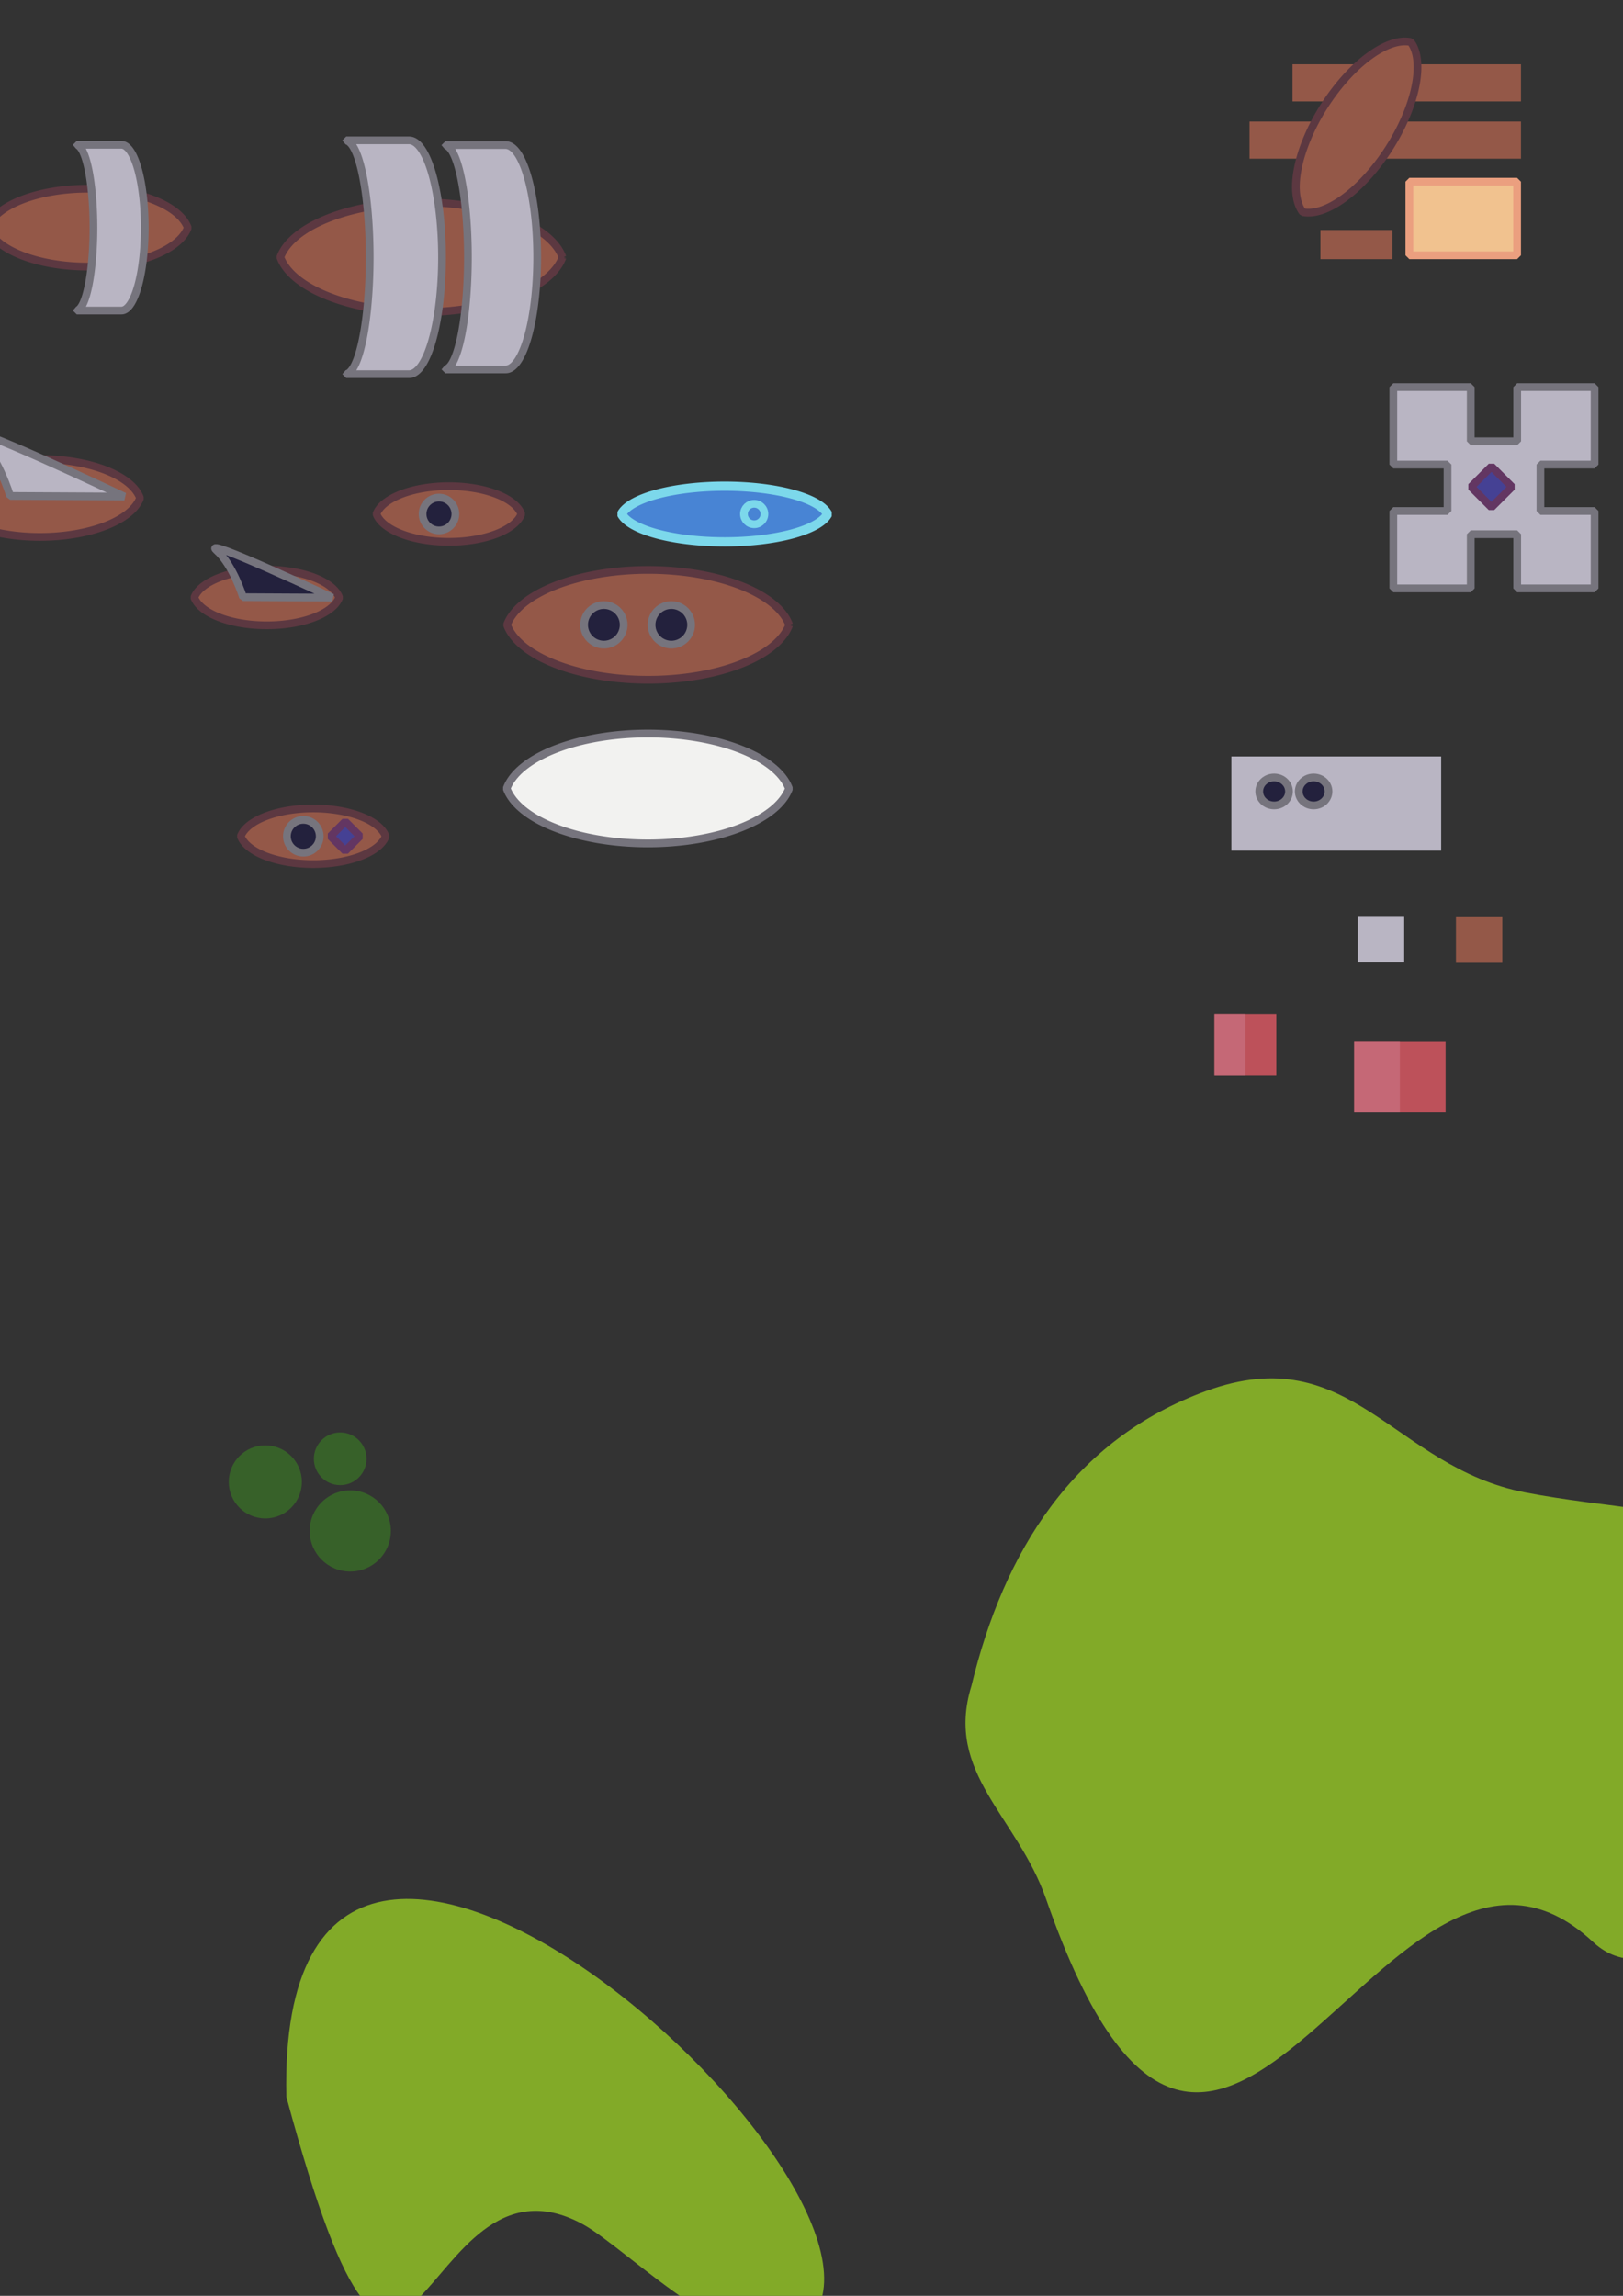 <?xml version="1.0" encoding="UTF-8" standalone="no"?>
<!-- Created with Inkscape (http://www.inkscape.org/) -->

<svg
   width="210mm"
   height="297mm"
   viewBox="0 0 210 297"
   version="1.1"
   id="svg5"
   sodipodi:docname="boatgraphics.svg"
   inkscape:version="1.1.2 (0a00cf5339, 2022-02-04)"
   xmlns:inkscape="http://www.inkscape.org/namespaces/inkscape"
   xmlns:sodipodi="http://sodipodi.sourceforge.net/DTD/sodipodi-0.dtd"
   xmlns="http://www.w3.org/2000/svg"
   xmlns:svg="http://www.w3.org/2000/svg">
  <rect x="0" y="0" width="210" height="297" fill="#333333" stroke="none"/>
  <sodipodi:namedview
     id="namedview7"
     pagecolor="#ffffff"
     bordercolor="#666666"
     borderopacity="1.0"
     inkscape:pageshadow="2"
     inkscape:pageopacity="0.0"
     inkscape:pagecheckerboard="0"
     inkscape:document-units="mm"
     showgrid="false"
     inkscape:zoom="2.8284271"
     inkscape:cx="312.5412"
     inkscape:cy="254.91199"
     inkscape:window-width="1920"
     inkscape:window-height="1012"
     inkscape:window-x="0"
     inkscape:window-y="0"
     inkscape:window-maximized="1"
     inkscape:current-layer="layer1" />
  <defs
     id="defs2" />
  <g
     inkscape:label="Layer 1"
     inkscape:groupmode="layer"
     id="layer1">
    <rect
       style="fill:#b9b5c3;fill-opacity:1;stroke:#76747d;stroke-width:1;stroke-linecap:round;stroke-linejoin:bevel;stroke-miterlimit:4;stroke-dasharray:none;stroke-opacity:1"
       id="rect8987"
       width="5.959"
       height="1.856"
       x="-146.346"
       y="78.148"
       inkscape:export-filename="/home/zar/Desktop/graphics.png"
       inkscape:export-xdpi="77.286171"
       inkscape:export-ydpi="77.286171" />
    <rect
       style="fill:#945848;fill-opacity:1;stroke:none;stroke-width:1;stroke-linecap:round;stroke-linejoin:bevel;stroke-miterlimit:4;stroke-dasharray:none;stroke-opacity:1"
       id="rect6605"
       width="4.809"
       height="29.56"
       x="-13.124"
       y="167.236"
       transform="rotate(-90)"
       inkscape:export-filename="/home/zar/Desktop/graphics.png"
       inkscape:export-xdpi="77.286171"
       inkscape:export-ydpi="77.286171" />
    <rect
       style="fill:#945848;fill-opacity:1;stroke:none;stroke-width:1;stroke-linecap:round;stroke-linejoin:bevel;stroke-miterlimit:4;stroke-dasharray:none;stroke-opacity:1"
       id="rect6603"
       width="4.809"
       height="35.12"
       x="-20.533"
       y="161.676"
       transform="rotate(-90)"
       inkscape:export-filename="/home/zar/Desktop/graphics.png"
       inkscape:export-xdpi="77.286171"
       inkscape:export-ydpi="77.286171" />
    <g
       id="g6996"
       transform="matrix(0,0.719,-0.719,0,35.692,15.936)"
       style="stroke-width:1.39"
       inkscape:export-filename="/home/zar/Desktop/graphics.png"
       inkscape:export-xdpi="77.286171"
       inkscape:export-ydpi="77.286171">
      <path
         id="path846"
         style="fill:#945848;fill-opacity:1;stroke:#5c3841;stroke-width:1.39;stroke-linecap:round;stroke-linejoin:bevel;stroke-miterlimit:4;stroke-dasharray:none;stroke-opacity:1"
         d="M 18.812,15.849 A 8.409,18.286 0 0 0 11.791,33.873 8.409,18.286 0 0 0 18.798,51.893 8.409,18.286 0 0 0 25.806,33.873 8.409,18.286 0 0 0 18.812,15.849 Z"
         inkscape:export-filename="/home/zar/Desktop/graphics.png"
         inkscape:export-xdpi="77.286171"
         inkscape:export-ydpi="77.286171" />
      <path
         id="rect1007"
         style="fill:#b9b5c3;fill-opacity:1;stroke:#76747d;stroke-width:1.39;stroke-linecap:round;stroke-linejoin:bevel;stroke-miterlimit:4;stroke-dasharray:none;stroke-opacity:1"
         d="m 18.799,23.588 a 14.913,4.204 0 0 0 -14.907,4.154 h -0.006 v 0.05 8.033 h 0.032 a 14.913,3.101 0 0 1 14.88,-2.998 14.913,3.101 0 0 1 14.902,2.998 h 0.011 v -8.033 -0.05 h -0.002 A 14.913,4.204 0 0 0 18.799,23.588 Z"
         inkscape:export-filename="/home/zar/Desktop/graphics.png"
         inkscape:export-xdpi="77.286171"
         inkscape:export-ydpi="77.286171" />
    </g>
    <g
       id="g7081"
       transform="matrix(0,0.719,-0.719,0,82.708,-23.406)"
       style="stroke-width:1.39"
       inkscape:export-filename="/home/zar/Desktop/graphics.png"
       inkscape:export-xdpi="77.286171"
       inkscape:export-ydpi="77.286171">
      <path
         id="path1272"
         style="fill:#945848;fill-opacity:1;stroke:#5c3841;stroke-width:1.39;stroke-linecap:round;stroke-linejoin:bevel;stroke-miterlimit:4;stroke-dasharray:none;stroke-opacity:1"
         d="m 78.854,13.807 a 11.859,25.759 0 0 0 -9.902,25.39 11.859,25.759 0 0 0 9.883,25.384 11.859,25.759 0 0 0 9.883,-25.384 11.859,25.759 0 0 0 -9.865,-25.39 z"
         inkscape:export-filename="/home/zar/Desktop/graphics.png"
         inkscape:export-xdpi="77.286171"
         inkscape:export-ydpi="77.286171" />
      <path
         id="path1274"
         style="fill:#b9b5c3;fill-opacity:1;stroke:#76747d;stroke-width:1.39;stroke-linecap:round;stroke-linejoin:bevel;stroke-miterlimit:4;stroke-dasharray:none;stroke-opacity:1"
         d="m 78.836,18.354 a 20.185,5.674 0 0 0 -20.177,5.607 h -0.008 v 0.068 10.843 h 0.044 a 20.185,4.186 0 0 1 20.141,-4.047 20.185,4.186 0 0 1 20.17,4.047 h 0.014 v -10.843 -0.068 h -0.002 A 20.185,5.674 0 0 0 78.836,18.354 Z"
         inkscape:export-filename="/home/zar/Desktop/graphics.png"
         inkscape:export-xdpi="77.286171"
         inkscape:export-ydpi="77.286171" />
      <path
         id="path1276"
         style="fill:#b9b5c3;fill-opacity:1;stroke:#76747d;stroke-width:1.39;stroke-linecap:round;stroke-linejoin:bevel;stroke-miterlimit:4;stroke-dasharray:none;stroke-opacity:1"
         d="m 78.836,35.485 a 21.033,5.922 0 0 0 -21.024,5.851 h -0.008 v 0.071 11.316 h 0.046 a 21.033,4.368 0 0 1 20.987,-4.223 21.033,4.368 0 0 1 21.017,4.223 h 0.015 v -11.316 -0.071 h -0.002 A 21.033,5.922 0 0 0 78.836,35.485 Z"
         inkscape:export-filename="/home/zar/Desktop/graphics.png"
         inkscape:export-xdpi="77.286171"
         inkscape:export-ydpi="77.286171" />
    </g>
    <g
       id="g7085"
       transform="matrix(0,0.719,-0.719,0,74.088,43.247)"
       style="stroke-width:1.39"
       inkscape:export-filename="/home/zar/Desktop/graphics.png"
       inkscape:export-xdpi="77.286171"
       inkscape:export-ydpi="77.286171">
      <path
         id="path1278"
         style="fill:#945848;fill-opacity:1;stroke:#5c3841;stroke-width:1.39;stroke-linecap:round;stroke-linejoin:bevel;stroke-miterlimit:4;stroke-dasharray:none;stroke-opacity:1"
         d="M 29.462,77.841 A 8.409,18.286 0 0 0 22.441,95.866 8.409,18.286 0 0 0 29.448,113.885 8.409,18.286 0 0 0 36.456,95.866 8.409,18.286 0 0 0 29.462,77.841 Z"
         inkscape:export-filename="/home/zar/Desktop/graphics.png"
         inkscape:export-xdpi="77.286171"
         inkscape:export-ydpi="77.286171" />
      <path
         style="fill:#b9b5c3;fill-opacity:1;stroke:#76747d;stroke-width:1.39;stroke-linecap:round;stroke-linejoin:bevel;stroke-miterlimit:4;stroke-dasharray:none;stroke-opacity:1"
         d="m 29.191,80.662 c 0,0 -14.454,30.509 -10.999,26.657 3.455,-3.851 10.891,-6.1 10.891,-6.1 z"
         id="path1313"
         sodipodi:nodetypes="czcc"
         inkscape:export-filename="/home/zar/Desktop/graphics.png"
         inkscape:export-xdpi="77.286171"
         inkscape:export-ydpi="77.286171" />
    </g>
    <g
       id="g7089"
       transform="matrix(0,0.719,-0.719,0,100.238,34.986)"
       style="stroke-width:1.39"
       inkscape:export-filename="/home/zar/Desktop/graphics.png"
       inkscape:export-xdpi="77.286171"
       inkscape:export-ydpi="77.286171">
      <path
         id="path1736"
         style="fill:#945848;fill-opacity:1;stroke:#5c3841;stroke-width:1.39;stroke-linecap:round;stroke-linejoin:bevel;stroke-miterlimit:4;stroke-dasharray:none;stroke-opacity:1"
         d="m 58.855,78.373 a 6.007,13.224 0 0 0 -5.016,13.035 6.007,13.224 0 0 0 5.006,13.032 6.007,13.224 0 0 0 5.007,-13.032 6.007,13.224 0 0 0 -4.997,-13.035 z"
         inkscape:export-filename="/home/zar/Desktop/graphics.png"
         inkscape:export-xdpi="77.286171"
         inkscape:export-ydpi="77.286171" />
      <path
         style="fill:#23213d;fill-opacity:1;stroke:#76747d;stroke-width:1.39;stroke-linecap:round;stroke-linejoin:bevel;stroke-miterlimit:4;stroke-dasharray:none;stroke-opacity:1"
         d="m 58.869,79.622 c 0,0 -11.194,23.833 -8.518,20.824 2.676,-3.008 8.434,-4.765 8.434,-4.765 z"
         id="path1738"
         sodipodi:nodetypes="czcc"
         inkscape:export-filename="/home/zar/Desktop/graphics.png"
         inkscape:export-xdpi="77.286171"
         inkscape:export-ydpi="77.286171" />
    </g>
    <g
       id="g7093"
       transform="matrix(0,0.719,-0.719,0,123.989,7.063)"
       style="stroke-width:1.39"
       inkscape:export-filename="/home/zar/Desktop/graphics.png"
       inkscape:export-xdpi="77.286171"
       inkscape:export-ydpi="77.286171">
      <path
         id="path1758"
         style="fill:#945848;fill-opacity:1;stroke:#5c3841;stroke-width:1.39;stroke-linecap:round;stroke-linejoin:bevel;stroke-miterlimit:4;stroke-dasharray:none;stroke-opacity:1"
         d="m 82.665,78.634 a 6.007,13.224 0 0 0 -5.016,13.035 6.007,13.224 0 0 0 5.006,13.032 6.007,13.224 0 0 0 5.007,-13.032 6.007,13.224 0 0 0 -4.997,-13.035 z"
         inkscape:export-filename="/home/zar/Desktop/graphics.png"
         inkscape:export-xdpi="77.286171"
         inkscape:export-ydpi="77.286171" />
      <ellipse
         style="fill:#23213d;fill-opacity:1;stroke:#76747d;stroke-width:1.39;stroke-linecap:round;stroke-linejoin:bevel;stroke-miterlimit:4;stroke-dasharray:none;stroke-opacity:1"
         id="path1782"
         cx="82.655"
         cy="93.446"
         rx="2.952"
         ry="2.953"
         inkscape:export-filename="/home/zar/Desktop/graphics.png"
         inkscape:export-xdpi="77.286171"
         inkscape:export-ydpi="77.286171" />
    </g>
    <g
       id="g7098"
       transform="matrix(0,0.719,-0.719,0,152.902,-8.891)"
       style="stroke-width:1.39"
       inkscape:export-filename="/home/zar/Desktop/graphics.png"
       inkscape:export-xdpi="77.286171"
       inkscape:export-ydpi="77.286171">
      <path
         id="path1864"
         style="fill:#945848;fill-opacity:1;stroke:#5c3841;stroke-width:1.39;stroke-linecap:round;stroke-linejoin:bevel;stroke-miterlimit:4;stroke-dasharray:none;stroke-opacity:1"
         d="m 124.808,70.639 a 11.859,25.759 0 0 0 -9.902,25.39 11.859,25.759 0 0 0 9.883,25.384 11.859,25.759 0 0 0 9.883,-25.384 11.859,25.759 0 0 0 -9.865,-25.39 z"
         inkscape:export-filename="/home/zar/Desktop/graphics.png"
         inkscape:export-xdpi="77.286171"
         inkscape:export-ydpi="77.286171" />
      <ellipse
         style="fill:#23213d;fill-opacity:1;stroke:#76747d;stroke-width:1.39;stroke-linecap:round;stroke-linejoin:bevel;stroke-miterlimit:4;stroke-dasharray:none;stroke-opacity:1"
         id="circle1866"
         cx="124.79"
         cy="103.986"
         rx="3.558"
         ry="3.559"
         inkscape:export-filename="/home/zar/Desktop/graphics.png"
         inkscape:export-xdpi="77.286171"
         inkscape:export-ydpi="77.286171" />
      <ellipse
         style="fill:#23213d;fill-opacity:1;stroke:#76747d;stroke-width:1.39;stroke-linecap:round;stroke-linejoin:bevel;stroke-miterlimit:4;stroke-dasharray:none;stroke-opacity:1"
         id="circle1868"
         cx="124.79"
         cy="91.844"
         rx="3.558"
         ry="3.559"
         inkscape:export-filename="/home/zar/Desktop/graphics.png"
         inkscape:export-xdpi="77.286171"
         inkscape:export-ydpi="77.286171" />
    </g>
    <g
       id="g7108"
       transform="matrix(0,0.719,-0.719,0,143.61,65.535)"
       style="stroke-width:1.39"
       inkscape:export-filename="/home/zar/Desktop/graphics.png"
       inkscape:export-xdpi="77.286171"
       inkscape:export-ydpi="77.286171">
      <path
         id="path1870"
         style="fill:#945848;fill-opacity:1;stroke:#5c3841;stroke-width:1.39;stroke-linecap:round;stroke-linejoin:bevel;stroke-miterlimit:4;stroke-dasharray:none;stroke-opacity:1"
         d="m 59.329,130.338 a 6.007,13.224 0 0 0 -5.016,13.035 6.007,13.224 0 0 0 5.006,13.032 6.007,13.224 0 0 0 5.007,-13.032 6.007,13.224 0 0 0 -4.997,-13.035 z"
         inkscape:export-filename="/home/zar/Desktop/graphics.png"
         inkscape:export-xdpi="77.286171"
         inkscape:export-ydpi="77.286171" />
      <ellipse
         style="fill:#23213d;fill-opacity:1;stroke:#76747d;stroke-width:1.39;stroke-linecap:round;stroke-linejoin:bevel;stroke-miterlimit:4;stroke-dasharray:none;stroke-opacity:1"
         id="circle1872"
         cx="59.32"
         cy="145.151"
         rx="2.952"
         ry="2.953"
         inkscape:export-filename="/home/zar/Desktop/graphics.png"
         inkscape:export-xdpi="77.286171"
         inkscape:export-ydpi="77.286171" />
      <rect
         style="fill:#454194;fill-opacity:1;stroke:#633662;stroke-width:1.39;stroke-linecap:round;stroke-linejoin:bevel;stroke-miterlimit:4;stroke-dasharray:none;stroke-opacity:1"
         id="rect1896"
         width="3.739"
         height="3.739"
         x="137.397"
         y="53.5"
         transform="matrix(0.707,0.707,-0.707,0.707,0,0)"
         inkscape:export-filename="/home/zar/Desktop/graphics.png"
         inkscape:export-xdpi="77.286171"
         inkscape:export-ydpi="77.286171" />
    </g>
    <path
       style="fill:#82aa28;fill-opacity:1;stroke:none;stroke-width:1;stroke-linecap:butt;stroke-linejoin:miter;stroke-miterlimit:4;stroke-dasharray:none;stroke-opacity:1"
       d="m 125.691,218.11 c 4.17,-17.342 13.17,-31.916 30.419,-38.182 18.736,-6.806 24.177,9.834 41.191,13.131 20.993,4.067 42.786,0.615 43.832,28.99 0.223,6.039 -0.248,12.016 -5.633,15.859 -8.827,6.301 -20.999,21.132 -29.397,13.301 -26.746,-24.937 -48.249,59.064 -70.739,-5.508 -3.755,-10.781 -13.165,-16.288 -9.673,-27.591 z"
       id="path2184"
       inkscape:export-filename="/home/zar/Desktop/graphics.png"
       inkscape:export-xdpi="77.286171"
       inkscape:export-ydpi="77.286171"
       sodipodi:nodetypes="cssssssc" />
    <path
       style="fill:#82aa28;stroke:none;stroke-width:1;stroke-linecap:butt;stroke-linejoin:miter;stroke-opacity:1;fill-opacity:1;stroke-miterlimit:4;stroke-dasharray:none"
       d="M 37.052,271.254 C 35.565,205.276 123.132,285.908 103.867,301.045 96.482,306.848 81.31,290.957 75.39,287.731 53.762,275.946 53.084,330.656 37.052,271.254 Z"
       id="path2190"
       inkscape:export-filename="/home/zar/Desktop/graphics.png"
       inkscape:export-xdpi="77.286171"
       inkscape:export-ydpi="77.286171" />
    <path
       style="fill:#82aa28;stroke:none;stroke-width:1;stroke-linecap:butt;stroke-linejoin:miter;stroke-opacity:1;fill-opacity:1;stroke-miterlimit:4;stroke-dasharray:none"
       d="m 218.068,165.798 c 2.528,-11.651 7.735,-22.822 10.914,-34.302 2.197,-7.934 -4.06,-19.625 -0.104,-25.374 6.448,-9.37 33.101,-23.125 43.252,-10.398 8.689,10.893 5.391,29.754 9.33,42.292 1.55,4.934 10.378,17.63 7.213,23.252 -3.484,6.188 -25.028,-7.91 -32.188,-6.985 -2.546,0.329 -43.31,38.149 -38.417,11.516 z"
       id="path2192"
       inkscape:export-filename="/home/zar/Desktop/graphics.png"
       inkscape:export-xdpi="77.286171"
       inkscape:export-ydpi="77.286171" />
    <path
       style="fill:#82aa28;stroke:none;stroke-width:1;stroke-linecap:butt;stroke-linejoin:miter;stroke-opacity:1;fill-opacity:1;stroke-miterlimit:4;stroke-dasharray:none"
       d="m -34.461,260.457 c 31.258,10.833 -2.52,30.395 -23.71,26.876 -18.287,-3.037 -44.535,-35.049 -15.682,-45.142 16.521,-5.779 25.468,15.587 39.392,18.266 z"
       id="path2198"
       inkscape:export-filename="/home/zar/Desktop/graphics.png"
       inkscape:export-xdpi="77.286171"
       inkscape:export-ydpi="77.286171" />
    <path
       style="fill:#82aa28;stroke:none;stroke-width:1;stroke-linecap:butt;stroke-linejoin:miter;stroke-opacity:1;fill-opacity:1;stroke-miterlimit:4;stroke-dasharray:none"
       d="M -5.977,356.122 C 9.186,377.235 30.043,395.94 55.634,403.937 c 19.657,6.143 46.364,-1.87 65.484,-7.162 105.651,-29.243 9.77,-21.149 -28.84,-30.499 -2.14,-0.518 -126.025,-57.888 -98.255,-10.153 z"
       id="path2202"
       inkscape:export-filename="/home/zar/Desktop/graphics.png"
       inkscape:export-xdpi="77.286171"
       inkscape:export-ydpi="77.286171" />
    <path
       style="fill:#82aa28;stroke:none;stroke-width:1;stroke-linecap:butt;stroke-linejoin:miter;stroke-opacity:1;fill-opacity:1;stroke-miterlimit:4;stroke-dasharray:none"
       d="m 289.678,379.921 c -19.888,-4.797 -39.585,-6.566 -56.039,-19.734 -47.704,-38.176 -10.624,-92.455 18.861,-73.292 3.695,2.401 7.647,31.382 11.93,37.609 7.768,11.295 55.031,49.381 25.248,55.416 z"
       id="path2208"
       inkscape:export-filename="/home/zar/Desktop/graphics.png"
       inkscape:export-xdpi="77.286171"
       inkscape:export-ydpi="77.286171" />
    <path
       style="fill:#82aa28;fill-opacity:1;stroke:none;stroke-width:1;stroke-linecap:butt;stroke-linejoin:miter;stroke-miterlimit:4;stroke-dasharray:none;stroke-opacity:1"
       d="m 328.208,213.826 c 17.092,24.387 70.992,-1.018 85.305,26.554 9.054,17.442 -19.899,45.262 -12.579,53.646 13.358,15.299 35.997,-8.168 43.245,-17.717 2.343,-3.087 7.475,-8.608 9.101,-12.848 7.891,-20.583 -15.307,-41.611 -27.424,-53.35 -21.062,-20.404 -30.066,-56.373 -55.453,-51.301 -25.387,5.072 -0.653,18.991 -5.523,22.53 -10.468,7.606 -24.007,-4.121 -35.223,1.308 -16.591,8.03 -7.419,22.658 -1.448,31.178 z"
       id="path2212"
       sodipodi:nodetypes="assssszssa"
       inkscape:export-filename="/home/zar/Desktop/graphics.png"
       inkscape:export-xdpi="77.286171"
       inkscape:export-ydpi="77.286171" />
    <circle
       style="fill:#376129;fill-opacity:1;stroke:none;stroke-width:1;stroke-linecap:round;stroke-linejoin:bevel;stroke-miterlimit:4;stroke-dasharray:none;stroke-opacity:1"
       id="path2608"
       cx="-46.77"
       cy="152.684"
       r="3.442"
       inkscape:export-filename="/home/zar/Desktop/graphics.png"
       inkscape:export-xdpi="77.286171"
       inkscape:export-ydpi="77.286171" />
    <circle
       style="fill:#376129;fill-opacity:1;stroke:none;stroke-width:1;stroke-linecap:round;stroke-linejoin:bevel;stroke-miterlimit:4;stroke-dasharray:none;stroke-opacity:1"
       id="circle2708"
       cx="-38.588"
       cy="158.012"
       r="3.778"
       inkscape:export-filename="/home/zar/Desktop/graphics.png"
       inkscape:export-xdpi="77.286171"
       inkscape:export-ydpi="77.286171" />
    <circle
       style="fill:#376129;fill-opacity:1;stroke:none;stroke-width:1;stroke-linecap:round;stroke-linejoin:bevel;stroke-miterlimit:4;stroke-dasharray:none;stroke-opacity:1"
       id="circle2710"
       cx="-48.731"
       cy="163.182"
       r="5.096"
       inkscape:export-filename="/home/zar/Desktop/graphics.png"
       inkscape:export-xdpi="77.286171"
       inkscape:export-ydpi="77.286171" />
    <circle
       style="fill:#376129;fill-opacity:1;stroke:none;stroke-width:1;stroke-linecap:round;stroke-linejoin:bevel;stroke-miterlimit:4;stroke-dasharray:none;stroke-opacity:1"
       id="circle2712"
       cx="-37.35"
       cy="167.619"
       r="3.384"
       inkscape:export-filename="/home/zar/Desktop/graphics.png"
       inkscape:export-xdpi="77.286171"
       inkscape:export-ydpi="77.286171" />
    <circle
       style="fill:#376129;fill-opacity:1;stroke:none;stroke-width:1;stroke-linecap:round;stroke-linejoin:bevel;stroke-miterlimit:4;stroke-dasharray:none;stroke-opacity:1"
       id="circle2714"
       cx="-28.397"
       cy="158.265"
       r="5.298"
       inkscape:export-filename="/home/zar/Desktop/graphics.png"
       inkscape:export-xdpi="77.286171"
       inkscape:export-ydpi="77.286171" />
    <circle
       style="fill:#376129;fill-opacity:1;stroke:none;stroke-width:1;stroke-linecap:round;stroke-linejoin:bevel;stroke-miterlimit:4;stroke-dasharray:none;stroke-opacity:1"
       id="circle2716"
       cx="-24.349"
       cy="146.582"
       r="4.426"
       inkscape:export-filename="/home/zar/Desktop/graphics.png"
       inkscape:export-xdpi="77.286171"
       inkscape:export-ydpi="77.286171" />
    <circle
       style="fill:#376129;fill-opacity:1;stroke:none;stroke-width:1;stroke-linecap:round;stroke-linejoin:bevel;stroke-miterlimit:4;stroke-dasharray:none;stroke-opacity:1"
       id="circle2718"
       cx="-17.156"
       cy="156.189"
       r="5.274"
       inkscape:export-filename="/home/zar/Desktop/graphics.png"
       inkscape:export-xdpi="77.286171"
       inkscape:export-ydpi="77.286171" />
    <circle
       style="fill:#376129;fill-opacity:1;stroke:none;stroke-width:1;stroke-linecap:round;stroke-linejoin:bevel;stroke-miterlimit:4;stroke-dasharray:none;stroke-opacity:1"
       id="circle2720"
       cx="34.328"
       cy="191.704"
       r="4.728"
       inkscape:export-filename="/home/zar/Desktop/graphics.png"
       inkscape:export-xdpi="77.286171"
       inkscape:export-ydpi="77.286171" />
    <circle
       style="fill:#376129;fill-opacity:1;stroke:none;stroke-width:1;stroke-linecap:round;stroke-linejoin:bevel;stroke-miterlimit:4;stroke-dasharray:none;stroke-opacity:1"
       id="circle2722"
       cx="45.32"
       cy="198.052"
       r="5.251"
       inkscape:export-filename="/home/zar/Desktop/graphics.png"
       inkscape:export-xdpi="77.286171"
       inkscape:export-ydpi="77.286171" />
    <circle
       style="fill:#376129;fill-opacity:1;stroke:none;stroke-width:1;stroke-linecap:round;stroke-linejoin:bevel;stroke-miterlimit:4;stroke-dasharray:none;stroke-opacity:1"
       id="circle2724"
       cx="44.018"
       cy="188.718"
       r="3.408"
       inkscape:export-filename="/home/zar/Desktop/graphics.png"
       inkscape:export-xdpi="77.286171"
       inkscape:export-ydpi="77.286171" />
    <circle
       style="fill:#376129;fill-opacity:1;stroke:none;stroke-width:1;stroke-linecap:round;stroke-linejoin:bevel;stroke-miterlimit:4;stroke-dasharray:none;stroke-opacity:1"
       id="circle2726"
       cx="-128.675"
       cy="184.605"
       r="5.151"
       inkscape:export-filename="/home/zar/Desktop/graphics.png"
       inkscape:export-xdpi="77.286171"
       inkscape:export-ydpi="77.286171" />
    <circle
       style="fill:#376129;fill-opacity:1;stroke:none;stroke-width:1;stroke-linecap:round;stroke-linejoin:bevel;stroke-miterlimit:4;stroke-dasharray:none;stroke-opacity:1"
       id="circle2728"
       cx="-117.709"
       cy="174.79"
       r="5.842"
       inkscape:export-filename="/home/zar/Desktop/graphics.png"
       inkscape:export-xdpi="77.286171"
       inkscape:export-ydpi="77.286171" />
    <circle
       style="fill:#376129;fill-opacity:1;stroke:none;stroke-width:1;stroke-linecap:round;stroke-linejoin:bevel;stroke-miterlimit:4;stroke-dasharray:none;stroke-opacity:1"
       id="circle3260"
       cx="-132.2"
       cy="172.185"
       r="4.806"
       inkscape:export-filename="/home/zar/Desktop/graphics.png"
       inkscape:export-xdpi="77.286171"
       inkscape:export-ydpi="77.286171" />
    <circle
       style="fill:#376129;fill-opacity:1;stroke:none;stroke-width:1;stroke-linecap:round;stroke-linejoin:bevel;stroke-miterlimit:4;stroke-dasharray:none;stroke-opacity:1"
       id="circle3262"
       cx="-122.596"
       cy="161.589"
       r="6.273"
       inkscape:export-filename="/home/zar/Desktop/graphics.png"
       inkscape:export-xdpi="77.286171"
       inkscape:export-ydpi="77.286171" />
    <circle
       style="fill:#376129;fill-opacity:1;stroke:none;stroke-width:1;stroke-linecap:round;stroke-linejoin:bevel;stroke-miterlimit:4;stroke-dasharray:none;stroke-opacity:1"
       id="circle3264"
       cx="-113.521"
       cy="187.618"
       r="5.336"
       inkscape:export-filename="/home/zar/Desktop/graphics.png"
       inkscape:export-xdpi="77.286171"
       inkscape:export-ydpi="77.286171" />
    <circle
       style="fill:#376129;fill-opacity:1;stroke:none;stroke-width:1;stroke-linecap:round;stroke-linejoin:bevel;stroke-miterlimit:4;stroke-dasharray:none;stroke-opacity:1"
       id="circle3266"
       cx="-107.491"
       cy="162.971"
       r="5.205"
       inkscape:export-filename="/home/zar/Desktop/graphics.png"
       inkscape:export-xdpi="77.286171"
       inkscape:export-ydpi="77.286171" />
    <circle
       style="fill:#376129;fill-opacity:1;stroke:none;stroke-width:1;stroke-linecap:round;stroke-linejoin:bevel;stroke-miterlimit:4;stroke-dasharray:none;stroke-opacity:1"
       id="circle3268"
       cx="-104.313"
       cy="177.587"
       r="6.157"
       inkscape:export-filename="/home/zar/Desktop/graphics.png"
       inkscape:export-xdpi="77.286171"
       inkscape:export-ydpi="77.286171" />
    <circle
       style="fill:#376129;fill-opacity:1;stroke:none;stroke-width:1;stroke-linecap:round;stroke-linejoin:bevel;stroke-miterlimit:4;stroke-dasharray:none;stroke-opacity:1"
       id="circle3270"
       cx="-120.254"
       cy="198.487"
       r="4.441"
       inkscape:export-filename="/home/zar/Desktop/graphics.png"
       inkscape:export-xdpi="77.286171"
       inkscape:export-ydpi="77.286171" />
    <circle
       style="fill:#376129;fill-opacity:1;stroke:none;stroke-width:1;stroke-linecap:round;stroke-linejoin:bevel;stroke-miterlimit:4;stroke-dasharray:none;stroke-opacity:1"
       id="circle3272"
       cx="-106.777"
       cy="199.164"
       r="4.409"
       inkscape:export-filename="/home/zar/Desktop/graphics.png"
       inkscape:export-xdpi="77.286171"
       inkscape:export-ydpi="77.286171" />
    <circle
       style="fill:#376129;fill-opacity:1;stroke:none;stroke-width:1;stroke-linecap:round;stroke-linejoin:bevel;stroke-miterlimit:4;stroke-dasharray:none;stroke-opacity:1"
       id="circle3274"
       cx="-36.976"
       cy="195.405"
       r="5.035"
       inkscape:export-filename="/home/zar/Desktop/graphics.png"
       inkscape:export-xdpi="77.286171"
       inkscape:export-ydpi="77.286171" />
    <circle
       style="fill:#376129;fill-opacity:1;stroke:none;stroke-width:1;stroke-linecap:round;stroke-linejoin:bevel;stroke-miterlimit:4;stroke-dasharray:none;stroke-opacity:1"
       id="circle3276"
       cx="-27.287"
       cy="201.561"
       r="5.259"
       inkscape:export-filename="/home/zar/Desktop/graphics.png"
       inkscape:export-xdpi="77.286171"
       inkscape:export-ydpi="77.286171" />
    <circle
       style="fill:#376129;fill-opacity:1;stroke:none;stroke-width:1;stroke-linecap:round;stroke-linejoin:bevel;stroke-miterlimit:4;stroke-dasharray:none;stroke-opacity:1"
       id="circle3278"
       cx="-36.418"
       cy="209.817"
       r="4.211"
       inkscape:export-filename="/home/zar/Desktop/graphics.png"
       inkscape:export-xdpi="77.286171"
       inkscape:export-ydpi="77.286171" />
    <circle
       style="fill:#376129;fill-opacity:1;stroke:none;stroke-width:1;stroke-linecap:round;stroke-linejoin:bevel;stroke-miterlimit:4;stroke-dasharray:none;stroke-opacity:1"
       id="circle3280"
       cx="-25.655"
       cy="214.472"
       r="6.227"
       inkscape:export-filename="/home/zar/Desktop/graphics.png"
       inkscape:export-xdpi="77.286171"
       inkscape:export-ydpi="77.286171" />
    <circle
       style="fill:#376129;fill-opacity:1;stroke:none;stroke-width:1;stroke-linecap:round;stroke-linejoin:bevel;stroke-miterlimit:4;stroke-dasharray:none;stroke-opacity:1"
       id="circle3282"
       cx="-44.44"
       cy="204.484"
       r="4.682"
       inkscape:export-filename="/home/zar/Desktop/graphics.png"
       inkscape:export-xdpi="77.286171"
       inkscape:export-ydpi="77.286171" />
    <path
       style="fill:#76747d;stroke:none;stroke-width:0.265px;stroke-linecap:butt;stroke-linejoin:miter;stroke-opacity:1;fill-opacity:1"
       d="m -143.033,241.883 c -0.604,-3.615 3.405,-4.81 6.406,-4.81 12.521,0 -1.057,19.091 -5.643,10.72 -0.786,-1.434 -0.358,-4.338 -0.763,-5.91 z"
       id="path3602"
       inkscape:export-filename="/home/zar/Desktop/graphics.png"
       inkscape:export-xdpi="77.286171"
       inkscape:export-ydpi="77.286171" />
    <path
       style="fill:#76747d;stroke:none;stroke-width:0.265px;stroke-linecap:butt;stroke-linejoin:miter;stroke-opacity:1;fill-opacity:1"
       d="m -123.128,260.211 c 3.872,-4.552 9.184,7.561 6.712,9.041 -0.786,0.471 -3.401,0 -4.383,0 -6.6,0 -4.362,-5.015 -2.329,-9.041 z"
       id="path3604"
       inkscape:export-filename="/home/zar/Desktop/graphics.png"
       inkscape:export-xdpi="77.286171"
       inkscape:export-ydpi="77.286171" />
    <path
       style="fill:#76747d;stroke:none;stroke-width:0.265px;stroke-linecap:butt;stroke-linejoin:miter;stroke-opacity:1;fill-opacity:1"
       d="m -143.076,273.417 c -1.446,-2.428 -3.812,-5.143 -3.822,-8.137 -0.011,-3.383 7.594,-2.4 9.284,-0.997 1.8,1.495 0.659,4.576 1.056,6.726 0.464,2.509 4.806,3.752 3.683,6.787 -0.277,0.749 -1.999,0.435 -2.49,0.435 -4.372,0 -5.308,-1.388 -7.711,-4.814 z"
       id="path3606"
       inkscape:export-filename="/home/zar/Desktop/graphics.png"
       inkscape:export-xdpi="77.286171"
       inkscape:export-ydpi="77.286171" />
    <path
       style="fill:#76747d;stroke:none;stroke-width:0.265px;stroke-linecap:butt;stroke-linejoin:miter;stroke-opacity:1;fill-opacity:1"
       d="m -109.624,287.574 c -1.816,0.222 -3.19,-0.108 -4.178,-1.871 -0.547,-0.976 -0.148,-3.788 0.533,-4.531 6.634,-7.23 12.16,6.8 3.645,6.402 z"
       id="path3608"
       inkscape:export-filename="/home/zar/Desktop/graphics.png"
       inkscape:export-xdpi="77.286171"
       inkscape:export-ydpi="77.286171" />
    <path
       style="fill:#76747d;stroke:none;stroke-width:0.265px;stroke-linecap:butt;stroke-linejoin:miter;stroke-opacity:1;fill-opacity:1"
       d="m -136.996,289.807 c 4.412,-2.449 7.035,-2.146 10.018,1.829 2.576,3.431 -2.647,3.525 -3.249,4.331 -1.574,2.107 0.663,8.913 0.296,9.405 -1.395,1.869 -10.266,1.122 -11.427,-1.567 -2.677,-6.198 5.577,-8.664 4.361,-13.997 z"
       id="path3610"
       inkscape:export-filename="/home/zar/Desktop/graphics.png"
       inkscape:export-xdpi="77.286171"
       inkscape:export-ydpi="77.286171" />
    <rect
       style="fill:#945848;fill-opacity:1;stroke:none;stroke-width:1;stroke-linecap:round;stroke-linejoin:bevel;stroke-miterlimit:4;stroke-dasharray:none;stroke-opacity:1"
       id="rect3768"
       width="6.72"
       height="24.174"
       x="-93.224"
       y="317.116"
       inkscape:export-filename="/home/zar/Desktop/graphics.png"
       inkscape:export-xdpi="77.286171"
       inkscape:export-ydpi="77.286171" />
    <rect
       style="fill:#945848;fill-opacity:1;stroke:none;stroke-width:1;stroke-linecap:round;stroke-linejoin:bevel;stroke-miterlimit:4;stroke-dasharray:none;stroke-opacity:1"
       id="rect3885"
       width="6.72"
       height="25.86"
       x="-327.99"
       y="-72.301"
       transform="rotate(-90)"
       inkscape:export-filename="/home/zar/Desktop/graphics.png"
       inkscape:export-xdpi="77.286171"
       inkscape:export-ydpi="77.286171" />
    <path
       style="fill:#23213d;stroke:#76747d;stroke-width:1;stroke-linecap:butt;stroke-linejoin:miter;stroke-opacity:1;fill-opacity:1;stroke-miterlimit:4;stroke-dasharray:none"
       d="m -210.884,250.484 c -2.249,-9.193 10.388,-3.073 13.78,-0.879 3.884,2.511 1.301,4.456 2.944,7.512 0.466,0.867 3.503,3.003 2.636,4.322 -1.75,2.662 -4.512,4.74 -7.203,5.788 -0.785,0.305 -1.3,3.735 -3.266,4.54 -5.247,2.15 -20.006,-6.328 -14.509,-11.684 0.616,-0.6 1.822,-0.761 2.487,-1.341 1.119,-0.977 -1.323,-2.776 -0.571,-3.776 1.513,-2.011 3.407,-2.221 3.704,-4.482 z"
       id="path3924"
       inkscape:export-filename="/home/zar/Desktop/graphics.png"
       inkscape:export-xdpi="77.286171"
       inkscape:export-ydpi="77.286171" />
    <path
       style="fill:none;stroke:#76747d;stroke-width:1;stroke-linecap:round;stroke-linejoin:miter;stroke-opacity:1;stroke-miterlimit:4;stroke-dasharray:none"
       d="m -205.925,250.317 c 0.574,0.365 1.49,0.701 1.907,1.307 0.701,1.018 0.058,2.379 0.961,3.471 1.034,1.249 3,0.213 3.466,2.483"
       id="path4111"
       inkscape:export-filename="/home/zar/Desktop/graphics.png"
       inkscape:export-xdpi="77.286171"
       inkscape:export-ydpi="77.286171" />
    <path
       style="fill:none;stroke:#76747d;stroke-width:1;stroke-linecap:round;stroke-linejoin:miter;stroke-opacity:1;stroke-miterlimit:4;stroke-dasharray:none"
       d="m -212.816,264.135 c 0.913,5.051 3.16,1.399 5.481,3.666"
       id="path4113"
       inkscape:export-filename="/home/zar/Desktop/graphics.png"
       inkscape:export-xdpi="77.286171"
       inkscape:export-ydpi="77.286171" />
    <path
       style="fill:none;stroke:#76747d;stroke-width:1;stroke-linecap:round;stroke-linejoin:miter;stroke-opacity:1;stroke-miterlimit:4;stroke-dasharray:none"
       d="m -200.276,261.594 c -2.65,-1.033 -0.923,2.456 -3.242,2.456"
       id="path4115"
       inkscape:export-filename="/home/zar/Desktop/graphics.png"
       inkscape:export-xdpi="77.286171"
       inkscape:export-ydpi="77.286171" />
    <path
       style="fill:none;stroke:#76747d;stroke-width:1;stroke-linecap:round;stroke-linejoin:miter;stroke-opacity:1;stroke-miterlimit:4;stroke-dasharray:none"
       d="m -209.166,259.625 c -0.701,-2.839 1.389,-2.771 2.927,-3.715"
       id="path4117"
       inkscape:export-filename="/home/zar/Desktop/graphics.png"
       inkscape:export-xdpi="77.286171"
       inkscape:export-ydpi="77.286171" />
    <path
       style="fill:#76747d;stroke:none;stroke-width:0.265px;stroke-linecap:butt;stroke-linejoin:miter;stroke-opacity:1;fill-opacity:1"
       d="m -193.83,291.86 c 3.152,-1.687 7.117,-2.911 8.224,0.664 1.39,4.488 12.073,8.508 10.328,12.311 -4.375,9.533 -10.275,11.411 -18.06,4.443 -0.413,-0.37 -0.173,-2.55 -0.516,-3.177 -2.388,-4.372 -9.526,-6.496 -4.783,-12.338 0.287,-0.353 4.005,-1.26 4.807,-1.903 z"
       id="path4350"
       inkscape:export-filename="/home/zar/Desktop/graphics.png"
       inkscape:export-xdpi="77.286171"
       inkscape:export-ydpi="77.286171" />
    <path
       style="fill:none;stroke:#b9b5c3;stroke-width:1;stroke-linecap:round;stroke-linejoin:miter;stroke-opacity:1;stroke-miterlimit:4;stroke-dasharray:none"
       d="m -190.751,294.901 c 3.814,-0.548 1.77,2.183 3.618,3.683 0.908,0.737 2.35,0.429 3.163,1.527"
       id="path4519"
       inkscape:export-filename="/home/zar/Desktop/graphics.png"
       inkscape:export-xdpi="77.286171"
       inkscape:export-ydpi="77.286171" />
    <path
       style="fill:none;stroke:#b9b5c3;stroke-width:1;stroke-linecap:round;stroke-linejoin:miter;stroke-opacity:1;stroke-miterlimit:4;stroke-dasharray:none"
       d="m -184.338,307.643 c 1.602,0.246 1.757,-2.753 2.722,-3.121 2.104,-0.802 2.513,0.763 3.948,-1.454"
       id="path4521"
       inkscape:export-filename="/home/zar/Desktop/graphics.png"
       inkscape:export-xdpi="77.286171"
       inkscape:export-ydpi="77.286171" />
    <path
       style="fill:none;stroke:#b9b5c3;stroke-width:1;stroke-linecap:round;stroke-linejoin:miter;stroke-opacity:1;stroke-miterlimit:4;stroke-dasharray:none"
       d="m -197.214,297.946 c -0.312,0.897 -0.061,1.212 0.649,1.672 0.723,0.467 1.885,0.256 2.725,0.256 3.411,0 2.503,3.283 2.503,5.608"
       id="path4527"
       inkscape:export-filename="/home/zar/Desktop/graphics.png"
       inkscape:export-xdpi="77.286171"
       inkscape:export-ydpi="77.286171" />
    <path
       style="fill:#f3d040;fill-opacity:1;stroke:none;stroke-width:0.265px;stroke-linecap:butt;stroke-linejoin:miter;stroke-opacity:1"
       d="m -165.77,346.096 c -0.015,-2.66 3.1,-3.907 4.893,-5.222 1.493,-1.095 5.077,-4.471 7.244,-3.564 1.648,0.69 11.413,15.058 10.863,15.949 -1.666,2.697 -4.402,1.53 -6.269,2.82 -1.641,1.134 -6.806,7.02 -8.487,3.317 -0.756,-1.665 -2.748,-3.593 -3.251,-5.188 -0.924,-2.93 -3.3,-5.692 -4.994,-8.111 z"
       id="path4859"
       sodipodi:nodetypes="cssssssc"
       inkscape:export-filename="/home/zar/Desktop/graphics.png"
       inkscape:export-xdpi="77.286171"
       inkscape:export-ydpi="77.286171" />
    <rect
       style="fill:#b9b5c3;fill-opacity:1;stroke:none;stroke-width:1;stroke-linecap:round;stroke-linejoin:bevel;stroke-miterlimit:4;stroke-dasharray:none;stroke-opacity:1"
       id="rect5143"
       width="27.145"
       height="12.19"
       x="159.327"
       y="97.858"
       inkscape:export-filename="/home/zar/Desktop/graphics.png"
       inkscape:export-xdpi="77.286171"
       inkscape:export-ydpi="77.286171" />
    <ellipse
       style="fill:#23213d;fill-opacity:1;stroke:#76747d;stroke-width:1;stroke-linecap:round;stroke-linejoin:bevel;stroke-miterlimit:4;stroke-dasharray:none;stroke-opacity:1"
       id="ellipse5243"
       cx="164.858"
       cy="102.387"
       rx="1.926"
       ry="1.809"
       inkscape:export-filename="/home/zar/Desktop/graphics.png"
       inkscape:export-xdpi="77.286171"
       inkscape:export-ydpi="77.286171" />
    <ellipse
       style="fill:#23213d;fill-opacity:1;stroke:#76747d;stroke-width:1;stroke-linecap:round;stroke-linejoin:bevel;stroke-miterlimit:4;stroke-dasharray:none;stroke-opacity:1"
       id="ellipse5245"
       cx="169.97"
       cy="102.387"
       rx="1.926"
       ry="1.809"
       inkscape:export-filename="/home/zar/Desktop/graphics.png"
       inkscape:export-xdpi="77.286171"
       inkscape:export-ydpi="77.286171" />
    <rect
       style="fill:#bd515a;fill-opacity:1;stroke:none;stroke-width:1;stroke-linecap:round;stroke-linejoin:bevel;stroke-miterlimit:4;stroke-dasharray:none;stroke-opacity:1"
       id="rect5287"
       width="8"
       height="8"
       x="157.139"
       y="131.177"
       inkscape:export-filename="/home/zar/Desktop/graphics.png"
       inkscape:export-xdpi="77.286171"
       inkscape:export-ydpi="77.286171" />
    <rect
       style="fill:#c56876;fill-opacity:1;stroke:none;stroke-width:1;stroke-linecap:round;stroke-linejoin:bevel;stroke-miterlimit:4;stroke-dasharray:none;stroke-opacity:1"
       id="rect5469"
       width="4"
       height="8"
       x="157.139"
       y="131.177"
       inkscape:export-filename="/home/zar/Desktop/graphics.png"
       inkscape:export-xdpi="77.286171"
       inkscape:export-ydpi="77.286171" />
    <rect
       style="fill:#b9b5c3;fill-opacity:1;stroke:none;stroke-width:1;stroke-linecap:round;stroke-linejoin:bevel;stroke-miterlimit:4;stroke-dasharray:none;stroke-opacity:1"
       id="rect5489"
       width="6"
       height="6"
       x="175.689"
       y="118.503"
       inkscape:export-filename="/home/zar/Desktop/graphics.png"
       inkscape:export-xdpi="77.286171"
       inkscape:export-ydpi="77.286171" />
    <rect
       style="fill:#945848;fill-opacity:1;stroke:none;stroke-width:1;stroke-linecap:round;stroke-linejoin:bevel;stroke-miterlimit:4;stroke-dasharray:none;stroke-opacity:1"
       id="rect5491"
       width="6"
       height="6"
       x="188.384"
       y="118.557"
       inkscape:export-filename="/home/zar/Desktop/graphics.png"
       inkscape:export-xdpi="77.286171"
       inkscape:export-ydpi="77.286171" />
    <path
       id="rect5511"
       style="fill:#b9b5c3;fill-opacity:1;stroke:#76747d;stroke-width:3.78;stroke-linecap:round;stroke-linejoin:bevel;stroke-miterlimit:4;stroke-dasharray:none;stroke-opacity:1"
       d="M 680.314 188.977 L 680.314 226.771 L 706.771 226.771 L 706.771 249.449 L 680.314 249.449 L 680.314 287.244 L 718.109 287.244 L 718.109 260.787 L 740.787 260.787 L 740.787 287.244 L 778.582 287.244 L 778.582 249.449 L 752.127 249.449 L 752.127 226.771 L 778.582 226.771 L 778.582 188.977 L 740.787 188.977 L 740.787 215.434 L 718.109 215.434 L 718.109 188.977 L 680.314 188.977 z "
       transform="scale(0.265)"
       inkscape:export-filename="/home/zar/Desktop/graphics.png"
       inkscape:export-xdpi="77.286171"
       inkscape:export-ydpi="77.286171" />
    <g
       id="g5804"
       transform="matrix(1.479,0,0,1.138,-84.01,-18.675)"
       style="stroke-width:0.771"
       inkscape:export-filename="/home/zar/Desktop/graphics.png"
       inkscape:export-xdpi="77.286171"
       inkscape:export-ydpi="77.286171">
      <rect
         style="fill:#bd515a;fill-opacity:1;stroke:none;stroke-width:0.771;stroke-linecap:round;stroke-linejoin:bevel;stroke-miterlimit:4;stroke-dasharray:none;stroke-opacity:1"
         id="rect5798"
         width="8"
         height="8"
         x="175.269"
         y="134.856" />
      <rect
         style="fill:#c56876;fill-opacity:1;stroke:none;stroke-width:0.771;stroke-linecap:round;stroke-linejoin:bevel;stroke-miterlimit:4;stroke-dasharray:none;stroke-opacity:1"
         id="rect5800"
         width="4"
         height="8"
         x="175.269"
         y="134.856" />
    </g>
    <ellipse
       style="fill:#b9b5c3;fill-opacity:1;stroke:#76747d;stroke-width:1;stroke-linecap:round;stroke-linejoin:bevel;stroke-miterlimit:4;stroke-dasharray:none;stroke-opacity:1"
       id="ellipse5806"
       cx="227.34"
       cy="62.891"
       rx="4.848"
       ry="4.849"
       inkscape:export-filename="/home/zar/Desktop/graphics.png"
       inkscape:export-xdpi="77.286171"
       inkscape:export-ydpi="77.286171" />
    <ellipse
       style="fill:#f2f2f0;fill-opacity:1;stroke:#bd515a;stroke-width:1;stroke-linecap:round;stroke-linejoin:bevel;stroke-miterlimit:4;stroke-dasharray:none;stroke-opacity:1"
       id="ellipse5992"
       cx="249.869"
       cy="64.158"
       rx="4.848"
       ry="4.849"
       inkscape:export-filename="/home/zar/Desktop/graphics.png"
       inkscape:export-xdpi="77.286171"
       inkscape:export-ydpi="77.286171" />
    <ellipse
       style="fill:#b9b5c3;fill-opacity:1;stroke:#76747d;stroke-width:1;stroke-linecap:round;stroke-linejoin:bevel;stroke-miterlimit:4;stroke-dasharray:none;stroke-opacity:1"
       id="ellipse6112"
       cx="249.869"
       cy="64.158"
       rx="3.104"
       ry="3.104"
       inkscape:export-filename="/home/zar/Desktop/graphics.png"
       inkscape:export-xdpi="77.286171"
       inkscape:export-ydpi="77.286171" />
    <path
       id="rect6197"
       style="fill:#f1c28f;fill-opacity:1;stroke:#eb9f7f;stroke-width:1;stroke-linecap:round;stroke-linejoin:bevel;stroke-miterlimit:4;stroke-dasharray:none;stroke-opacity:1"
       d="m 224.165,13.334 v 19.649 h 4.302 V 21.657 h 11.934 v 11.325 h 4.302 V 13.334 Z"
       inkscape:export-filename="/home/zar/Desktop/graphics.png"
       inkscape:export-xdpi="77.286171"
       inkscape:export-ydpi="77.286171" />
    <ellipse
       style="fill:#45a1de;fill-opacity:1;stroke:#b9b5c3;stroke-width:1;stroke-linecap:round;stroke-linejoin:bevel;stroke-miterlimit:4;stroke-dasharray:none;stroke-opacity:1"
       id="ellipse6284"
       cx="234.434"
       cy="26.923"
       rx="2.41"
       ry="2.41"
       inkscape:export-filename="/home/zar/Desktop/graphics.png"
       inkscape:export-xdpi="77.286171"
       inkscape:export-ydpi="77.286171" />
    <rect
       style="fill:#f1c28f;fill-opacity:1;stroke:#eb9f7f;stroke-width:1;stroke-linecap:round;stroke-linejoin:bevel;stroke-miterlimit:4;stroke-dasharray:none;stroke-opacity:1"
       id="rect6340"
       width="13.939"
       height="9.523"
       x="265.23"
       y="30.331"
       inkscape:export-filename="/home/zar/Desktop/graphics.png"
       inkscape:export-xdpi="77.286171"
       inkscape:export-ydpi="77.286171" />
    <path
       id="path6599"
       style="fill:#945848;fill-opacity:1;stroke:#5c3841;stroke-width:1;stroke-linecap:round;stroke-linejoin:bevel;stroke-miterlimit:4;stroke-dasharray:none;stroke-opacity:1"
       d="m 182.538,5.438 a 6.007,13.224 32.418 0 0 -11.222,8.314 6.007,13.224 32.418 0 0 -2.76,13.685 6.007,13.224 32.418 0 0 11.213,-8.317 6.007,13.224 32.418 0 0 2.77,-13.682 z"
       inkscape:export-filename="/home/zar/Desktop/graphics.png"
       inkscape:export-xdpi="77.286171"
       inkscape:export-ydpi="77.286171" />
    <rect
       style="fill:#f1c28f;fill-opacity:1;stroke:#eb9f7f;stroke-width:1;stroke-linecap:round;stroke-linejoin:bevel;stroke-miterlimit:4;stroke-dasharray:none;stroke-opacity:1"
       id="rect6601"
       width="13.939"
       height="9.523"
       x="182.357"
       y="23.505"
       inkscape:export-filename="/home/zar/Desktop/graphics.png"
       inkscape:export-xdpi="77.286171"
       inkscape:export-ydpi="77.286171" />
    <rect
       style="fill:#945848;fill-opacity:1;stroke:none;stroke-width:1;stroke-linecap:round;stroke-linejoin:bevel;stroke-miterlimit:4;stroke-dasharray:none;stroke-opacity:1"
       id="rect6607"
       width="3.773"
       height="9.313"
       x="-33.528"
       y="170.852"
       transform="rotate(-90)"
       inkscape:export-filename="/home/zar/Desktop/graphics.png"
       inkscape:export-xdpi="77.286171"
       inkscape:export-ydpi="77.286171" />
    <rect
       style="fill:#454194;fill-opacity:1;stroke:#633662;stroke-width:1;stroke-linecap:round;stroke-linejoin:bevel;stroke-miterlimit:4;stroke-dasharray:none;stroke-opacity:1"
       id="rect6609"
       width="3.739"
       height="3.739"
       x="179.156"
       y="-93.806"
       transform="matrix(0.707,0.707,-0.707,0.707,0,0)"
       inkscape:export-filename="/home/zar/Desktop/graphics.png"
       inkscape:export-xdpi="77.286171"
       inkscape:export-ydpi="77.286171" />
    <ellipse
       style="fill:#b9b5c3;fill-opacity:1;stroke:#76747d;stroke-width:1;stroke-linecap:round;stroke-linejoin:bevel;stroke-miterlimit:4;stroke-dasharray:none;stroke-opacity:1"
       id="ellipse6611"
       cx="242.096"
       cy="46.742"
       rx="4.848"
       ry="4.849"
       inkscape:export-filename="/home/zar/Desktop/graphics.png"
       inkscape:export-xdpi="77.286171"
       inkscape:export-ydpi="77.286171" />
    <rect
       style="fill:#454194;fill-opacity:1;stroke:#633662;stroke-width:1;stroke-linecap:round;stroke-linejoin:bevel;stroke-miterlimit:4;stroke-dasharray:none;stroke-opacity:1"
       id="rect6613"
       width="3.739"
       height="3.739"
       x="202.379"
       y="-140.02"
       transform="matrix(0.707,0.707,-0.707,0.707,0,0)"
       inkscape:export-filename="/home/zar/Desktop/graphics.png"
       inkscape:export-xdpi="77.286171"
       inkscape:export-ydpi="77.286171" />
    <path
       sodipodi:type="star"
       style="fill:#f2f2f0;fill-opacity:1;stroke:#b9b5c3;stroke-width:3.78;stroke-linecap:round;stroke-linejoin:bevel;stroke-miterlimit:4;stroke-dasharray:none;stroke-opacity:1"
       id="path6637"
       inkscape:flatsided="true"
       sodipodi:sides="5"
       sodipodi:cx="1202.8182"
       sodipodi:cy="235.90735"
       sodipodi:r1="49.057766"
       sodipodi:r2="39.688568"
       sodipodi:arg1="0.78539816"
       sodipodi:arg2="1.4137167"
       inkscape:rounded="0"
       inkscape:randomized="0"
       d="m 1237.507,270.596 -56.961,9.022 -26.182,-51.385 40.779,-40.779 51.385,26.182 z"
       transform="scale(0.265)"
       inkscape:transform-center-x="0.62746259"
       inkscape:transform-center-y="-0.62745936"
       inkscape:export-filename="/home/zar/Desktop/graphics.png"
       inkscape:export-xdpi="77.286171"
       inkscape:export-ydpi="77.286171" />
    <circle
       style="fill:#94e092;fill-opacity:1;stroke:none;stroke-width:1;stroke-linecap:round;stroke-linejoin:bevel;stroke-miterlimit:4;stroke-dasharray:none;stroke-opacity:1"
       id="circle6755"
       cx="312.522"
       cy="58.965"
       r="3.001"
       inkscape:export-filename="/home/zar/Desktop/graphics.png"
       inkscape:export-xdpi="77.286171"
       inkscape:export-ydpi="77.286171" />
    <circle
       style="fill:#94e092;fill-opacity:1;stroke:none;stroke-width:1;stroke-linecap:round;stroke-linejoin:bevel;stroke-miterlimit:4;stroke-dasharray:none;stroke-opacity:1"
       id="circle6757"
       cx="319.499"
       cy="62.994"
       r="3.333"
       inkscape:export-filename="/home/zar/Desktop/graphics.png"
       inkscape:export-xdpi="77.286171"
       inkscape:export-ydpi="77.286171" />
    <circle
       style="fill:#94e092;fill-opacity:1;stroke:none;stroke-width:1;stroke-linecap:round;stroke-linejoin:bevel;stroke-miterlimit:4;stroke-dasharray:none;stroke-opacity:1"
       id="circle6759"
       cx="318.672"
       cy="57.069"
       r="2.163"
       inkscape:export-filename="/home/zar/Desktop/graphics.png"
       inkscape:export-xdpi="77.286171"
       inkscape:export-ydpi="77.286171" />
    <circle
       style="fill:#94e092;fill-opacity:1;stroke:none;stroke-width:1;stroke-linecap:round;stroke-linejoin:bevel;stroke-miterlimit:4;stroke-dasharray:none;stroke-opacity:1"
       id="circle6761"
       cx="314.921"
       cy="69.272"
       r="2.2"
       inkscape:export-filename="/home/zar/Desktop/graphics.png"
       inkscape:export-xdpi="77.286171"
       inkscape:export-ydpi="77.286171" />
    <circle
       style="fill:#94e092;fill-opacity:1;stroke:none;stroke-width:1;stroke-linecap:round;stroke-linejoin:bevel;stroke-miterlimit:4;stroke-dasharray:none;stroke-opacity:1"
       id="circle6763"
       cx="324.922"
       cy="60.209"
       r="2.2"
       inkscape:export-filename="/home/zar/Desktop/graphics.png"
       inkscape:export-xdpi="77.286171"
       inkscape:export-ydpi="77.286171" />
    <rect
       style="fill:#94e092;fill-opacity:1;stroke:#b9b5c3;stroke-width:1;stroke-linecap:round;stroke-linejoin:bevel;stroke-miterlimit:4;stroke-dasharray:none;stroke-opacity:1"
       id="rect7239"
       width="19"
       height="19"
       x="-106.221"
       y="38.123"
       inkscape:export-filename="/home/zar/Desktop/graphics.png"
       inkscape:export-xdpi="77.286171"
       inkscape:export-ydpi="77.286171" />
    <path
       style="fill:#945848;fill-opacity:1;stroke:#5c3841;stroke-width:1;stroke-linecap:round;stroke-linejoin:bevel;stroke-miterlimit:4;stroke-dasharray:none;stroke-opacity:1"
       d="m -121.848,98.466 3.703,3.232 13.462,-10.336 -3.483,-2.228 z"
       id="path7462"
       inkscape:export-filename="/home/zar/Desktop/graphics.png"
       inkscape:export-xdpi="77.286171"
       inkscape:export-ydpi="77.286171" />
    <path
       style="fill:#945848;fill-opacity:1;stroke:#5c3841;stroke-width:1;stroke-linecap:round;stroke-linejoin:bevel;stroke-miterlimit:4;stroke-dasharray:none;stroke-opacity:1"
       d="m -121.848,96.989 3.703,3.232 13.462,-10.336 -3.483,-2.228 z"
       id="path7634"
       inkscape:export-filename="/home/zar/Desktop/graphics.png"
       inkscape:export-xdpi="77.286171"
       inkscape:export-ydpi="77.286171" />
    <path
       style="fill:#945848;fill-opacity:1;stroke:#5c3841;stroke-width:1;stroke-linecap:round;stroke-linejoin:bevel;stroke-miterlimit:4;stroke-dasharray:none;stroke-opacity:1"
       d="m -121.848,95.512 3.703,3.232 13.462,-10.336 -3.483,-2.228 z"
       id="path7636"
       inkscape:export-filename="/home/zar/Desktop/graphics.png"
       inkscape:export-xdpi="77.286171"
       inkscape:export-ydpi="77.286171" />
    <path
       style="fill:#945848;fill-opacity:1;stroke:#5c3841;stroke-width:1;stroke-linecap:round;stroke-linejoin:bevel;stroke-miterlimit:4;stroke-dasharray:none;stroke-opacity:1"
       d="m -121.848,94.035 3.703,3.232 13.462,-10.336 -3.483,-2.228 z"
       id="path7638"
       inkscape:export-filename="/home/zar/Desktop/graphics.png"
       inkscape:export-xdpi="77.286171"
       inkscape:export-ydpi="77.286171" />
    <path
       style="fill:#b9b5c3;fill-opacity:1;stroke:#76747d;stroke-width:1;stroke-linecap:butt;stroke-linejoin:miter;stroke-miterlimit:4;stroke-dasharray:none;stroke-opacity:1"
       d="m -88.998,89.733 c 0.114,-1.019 -0.384,-3.234 0.658,-3.999 1.364,-1.002 2.228,1.346 3.237,1.567 1.399,0.307 3.626,-0.826 4.817,-0.066 1.027,0.655 0.274,2.309 0.987,3.098 8.3,9.192 -6.858,10.898 -12.082,6.495 -0.205,-0.173 -1.335,-1.662 -1.869,-4.546 1.132,-4.263 3.819,-1.887 4.252,-2.549 z"
       id="path7673"
       sodipodi:nodetypes="cssssscc"
       inkscape:export-filename="/home/zar/Desktop/graphics.png"
       inkscape:export-xdpi="77.286171"
       inkscape:export-ydpi="77.286171" />
    <path
       style="fill:none;stroke:#bd515a;stroke-width:1;stroke-linecap:round;stroke-linejoin:miter;stroke-miterlimit:4;stroke-dasharray:none;stroke-opacity:1"
       d="m -85.57,90.31 c 0.738,0.347 1.258,1.034 1.47,1.761"
       id="path8587"
       inkscape:export-filename="/home/zar/Desktop/graphics.png"
       inkscape:export-xdpi="77.286171"
       inkscape:export-ydpi="77.286171" />
    <path
       style="fill:none;stroke:#bd515a;stroke-width:1;stroke-linecap:round;stroke-linejoin:miter;stroke-miterlimit:4;stroke-dasharray:none;stroke-opacity:1"
       d="m -89.032,94.387 c -0.019,0.751 -0.316,1.774 0.649,1.926"
       id="path8589"
       inkscape:export-filename="/home/zar/Desktop/graphics.png"
       inkscape:export-xdpi="77.286171"
       inkscape:export-ydpi="77.286171" />
    <path
       style="fill:none;stroke:#bd515a;stroke-width:1;stroke-linecap:round;stroke-linejoin:miter;stroke-miterlimit:4;stroke-dasharray:none;stroke-opacity:1"
       d="m -81.163,95.778 c -1.103,0.073 -1.408,-0.819 -1.21,-1.302"
       id="path8591"
       inkscape:export-filename="/home/zar/Desktop/graphics.png"
       inkscape:export-xdpi="77.286171"
       inkscape:export-ydpi="77.286171" />
    <g
       id="g8881"
       transform="matrix(0.557,0.557,-0.557,0.557,30.869,82.047)"
       style="stroke-width:1.269"
       inkscape:export-filename="/home/zar/Desktop/graphics.png"
       inkscape:export-xdpi="77.286171"
       inkscape:export-ydpi="77.286171">
      <rect
         style="fill:#945848;fill-opacity:1;stroke:#5c3841;stroke-width:1.269;stroke-linecap:round;stroke-linejoin:bevel;stroke-miterlimit:4;stroke-dasharray:none;stroke-opacity:1"
         id="rect8841"
         width="3.37"
         height="11.222"
         x="-66.248"
         y="81.961" />
      <rect
         style="fill:#b9b5c3;fill-opacity:1;stroke:#76747d;stroke-width:1.269;stroke-linecap:round;stroke-linejoin:bevel;stroke-miterlimit:4;stroke-dasharray:none;stroke-opacity:1"
         id="rect8737"
         width="14.599"
         height="7.3"
         x="-71.734"
         y="75.606" />
    </g>
    <rect
       style="fill:#9e4491;fill-opacity:1;stroke:#5c3841;stroke-width:1;stroke-linecap:round;stroke-linejoin:bevel;stroke-miterlimit:4;stroke-dasharray:none;stroke-opacity:1"
       id="rect8905"
       width="9.577"
       height="14.053"
       x="-148.186"
       y="80.612"
       inkscape:export-filename="/home/zar/Desktop/graphics.png"
       inkscape:export-xdpi="77.286171"
       inkscape:export-ydpi="77.286171" />
    <path
       style="fill:#c56876;fill-opacity:1;stroke:#bd515a;stroke-width:1;stroke-linecap:butt;stroke-linejoin:miter;stroke-miterlimit:4;stroke-dasharray:none;stroke-opacity:1"
       d="m -179.593,81.085 c 2.385,-7.163 4.926,0.885 6.954,0.885 1.524,0 4.127,-1.842 5.481,-1.27 3.968,1.676 0.247,7.411 -2.095,8.637 -2.426,1.27 -6.276,1.511 -8.244,-0.466 -2.099,-2.108 -3.154,-5.523 -2.096,-7.785 z"
       id="path9542"
       sodipodi:nodetypes="cssssc"
       inkscape:export-filename="/home/zar/Desktop/graphics.png"
       inkscape:export-xdpi="77.286171"
       inkscape:export-ydpi="77.286171" />
    <path
       style="fill:#1f9983;fill-opacity:1;stroke:#22636b;stroke-width:1;stroke-linecap:butt;stroke-linejoin:miter;stroke-miterlimit:4;stroke-dasharray:none;stroke-opacity:1"
       d="m -172.548,81.782 c -1.878,-4.049 -1.673,-2.598 -1.462,-4.003 0.281,-1.871 3.427,-4.518 3.427,-4.518 0,0 1.138,3.568 0.654,5.27 -0.381,1.34 -2.619,3.252 -2.619,3.252 z"
       id="path9657"
       sodipodi:nodetypes="cscsc"
       inkscape:export-filename="/home/zar/Desktop/graphics.png"
       inkscape:export-xdpi="77.286171"
       inkscape:export-ydpi="77.286171" />
    <path
       style="fill:none;stroke:#22636b;stroke-width:1;stroke-linecap:round;stroke-linejoin:miter;stroke-miterlimit:4;stroke-dasharray:none;stroke-opacity:1"
       d="m -158.386,52.161 c 0,0 -4.479,3.023 -4.611,5.533 -0.133,2.51 4.345,4.491 4.374,6.545 0.029,2.054 -2.365,3.764 -2.365,3.764"
       id="path10017"
       sodipodi:nodetypes="czzc"
       inkscape:export-filename="/home/zar/Desktop/graphics.png"
       inkscape:export-xdpi="77.286171"
       inkscape:export-ydpi="77.286171" />
    <path
       style="fill:#1f9983;fill-opacity:1;stroke:#22636b;stroke-width:1;stroke-linecap:butt;stroke-linejoin:miter;stroke-miterlimit:4;stroke-dasharray:none;stroke-opacity:1"
       d="m -158.758,63.199 c -0.015,-3.961 -0.386,-2.715 0.304,-3.77 0.919,-1.405 4.43,-2.374 4.43,-2.374 0,0 -0.404,3.298 -1.423,4.492 -0.802,0.94 -3.311,1.652 -3.311,1.652 z"
       id="path10234"
       sodipodi:nodetypes="cscsc"
       inkscape:export-filename="/home/zar/Desktop/graphics.png"
       inkscape:export-xdpi="77.286171"
       inkscape:export-ydpi="77.286171" />
    <path
       style="fill:#1f9983;fill-opacity:1;stroke:#22636b;stroke-width:1;stroke-linecap:butt;stroke-linejoin:miter;stroke-miterlimit:4;stroke-dasharray:none;stroke-opacity:1"
       d="m -160.946,67.187 c -3.743,-1.279 -2.688,-0.521 -3.459,-1.518 -1.026,-1.328 -0.794,-4.969 -0.794,-4.969 0,0 2.981,1.459 3.774,2.813 0.625,1.066 0.478,3.674 0.478,3.674 z"
       id="path10236"
       sodipodi:nodetypes="cscsc"
       inkscape:export-filename="/home/zar/Desktop/graphics.png"
       inkscape:export-xdpi="77.286171"
       inkscape:export-ydpi="77.286171" />
    <path
       style="fill:#1f9983;fill-opacity:1;stroke:#22636b;stroke-width:1;stroke-linecap:butt;stroke-linejoin:miter;stroke-miterlimit:4;stroke-dasharray:none;stroke-opacity:1"
       d="m -163.603,57.781 c -3.743,-1.279 -2.688,-0.521 -3.459,-1.518 -1.026,-1.328 -0.794,-4.969 -0.794,-4.969 0,0 2.981,1.459 3.774,2.813 0.625,1.066 0.478,3.674 0.478,3.674 z"
       id="path10238"
       sodipodi:nodetypes="cscsc"
       inkscape:export-filename="/home/zar/Desktop/graphics.png"
       inkscape:export-xdpi="77.286171"
       inkscape:export-ydpi="77.286171" />
    <ellipse
       style="fill:#9e4491;fill-opacity:1;stroke:#633662;stroke-width:1;stroke-linecap:round;stroke-linejoin:bevel;stroke-miterlimit:4;stroke-dasharray:none;stroke-opacity:1"
       id="path10262"
       cx="-159.881"
       cy="56.15"
       rx="1.77"
       ry="1.773"
       inkscape:export-filename="/home/zar/Desktop/graphics.png"
       inkscape:export-xdpi="77.286171"
       inkscape:export-ydpi="77.286171" />
    <g
       id="g11104"
       transform="matrix(0.576,0,0,0.573,-58.232,25.903)"
       style="stroke-width:1.741"
       inkscape:export-filename="/home/zar/Desktop/graphics.png"
       inkscape:export-xdpi="77.286171"
       inkscape:export-ydpi="77.286171">
      <circle
         style="fill:#ffe88c;fill-opacity:1;stroke:#d69a4e;stroke-width:1.741;stroke-linecap:round;stroke-linejoin:bevel;stroke-miterlimit:4;stroke-dasharray:none;stroke-opacity:1;paint-order:normal"
         id="path10752"
         cx="-133.476"
         cy="61.039"
         r="7.52" />
      <path
         style="fill:#ffe88c;fill-opacity:1;stroke:#d69a4e;stroke-width:1.741;stroke-linecap:round;stroke-linejoin:bevel;stroke-miterlimit:4;stroke-dasharray:none;stroke-opacity:1;paint-order:normal"
         d="m -127.968,52.304 2.951,-7.335 4.41,4.528 z"
         id="path10867" />
      <path
         style="fill:#ffe88c;fill-opacity:1;stroke:#d69a4e;stroke-width:1.741;stroke-linecap:round;stroke-linejoin:bevel;stroke-miterlimit:4;stroke-dasharray:none;stroke-opacity:1;paint-order:normal"
         d="m -124.147,58.707 5.867,-4.802 0.854,7.007 z"
         id="path10869" />
      <path
         style="fill:#ffe88c;fill-opacity:1;stroke:#d69a4e;stroke-width:1.741;stroke-linecap:round;stroke-linejoin:bevel;stroke-miterlimit:4;stroke-dasharray:none;stroke-opacity:1;paint-order:normal"
         d="m -134.442,51.339 -3.247,-6.469 7.767,-0.539 z"
         id="path10871" />
      <path
         style="fill:#ffe88c;fill-opacity:1;stroke:#d69a4e;stroke-width:1.741;stroke-linecap:round;stroke-linejoin:bevel;stroke-miterlimit:4;stroke-dasharray:none;stroke-opacity:1;paint-order:normal"
         d="m -141.691,54.573 -6.624,-3.367 5.484,-4.392 z"
         id="path10873" />
    </g>
    <path
       id="path951"
       style="fill:#f2f2f0;fill-opacity:1;stroke:#76747d;stroke-width:1;stroke-linecap:round;stroke-linejoin:bevel;stroke-miterlimit:4;stroke-dasharray:none;stroke-opacity:1"
       d="m 102.088,102.019 a 18.529,8.527 0 0 0 -18.265,-7.12 18.529,8.527 0 0 0 -18.26,7.106 18.529,8.527 0 0 0 18.26,7.107 18.529,8.527 0 0 0 18.265,-7.093 z"
       inkscape:export-filename="/home/zar/Desktop/graphics.png"
       inkscape:export-xdpi="77.286171"
       inkscape:export-ydpi="77.286171" />
    <path
       id="path1293"
       style="fill:#4884d4;fill-opacity:1;stroke:#7cd8eb;stroke-width:1.193;stroke-linecap:round;stroke-linejoin:bevel;stroke-miterlimit:4;stroke-dasharray:none;stroke-opacity:1"
       d="m 107.093,66.503 a 13.53,4.32 0 0 0 -13.337,-3.607 13.53,4.32 0 0 0 -13.333,3.6 13.53,4.32 0 0 0 13.333,3.6 13.53,4.32 0 0 0 13.337,-3.593 z"
       inkscape:export-filename="/home/zar/Desktop/graphics.png"
       inkscape:export-xdpi="77.286171"
       inkscape:export-ydpi="77.286171" />
    <ellipse
       style="fill:#4884d4;fill-opacity:1;stroke:#7cd8eb;stroke-width:1;stroke-linecap:round;stroke-linejoin:bevel;stroke-miterlimit:4;stroke-dasharray:none;stroke-opacity:1"
       id="ellipse1295"
       cx="66.496"
       cy="-97.585"
       rx="1.324"
       ry="1.325"
       inkscape:export-filename="/home/zar/Desktop/graphics.png"
       inkscape:export-xdpi="77.286171"
       inkscape:export-ydpi="77.286171"
       transform="rotate(90)" />
  </g>
</svg>
